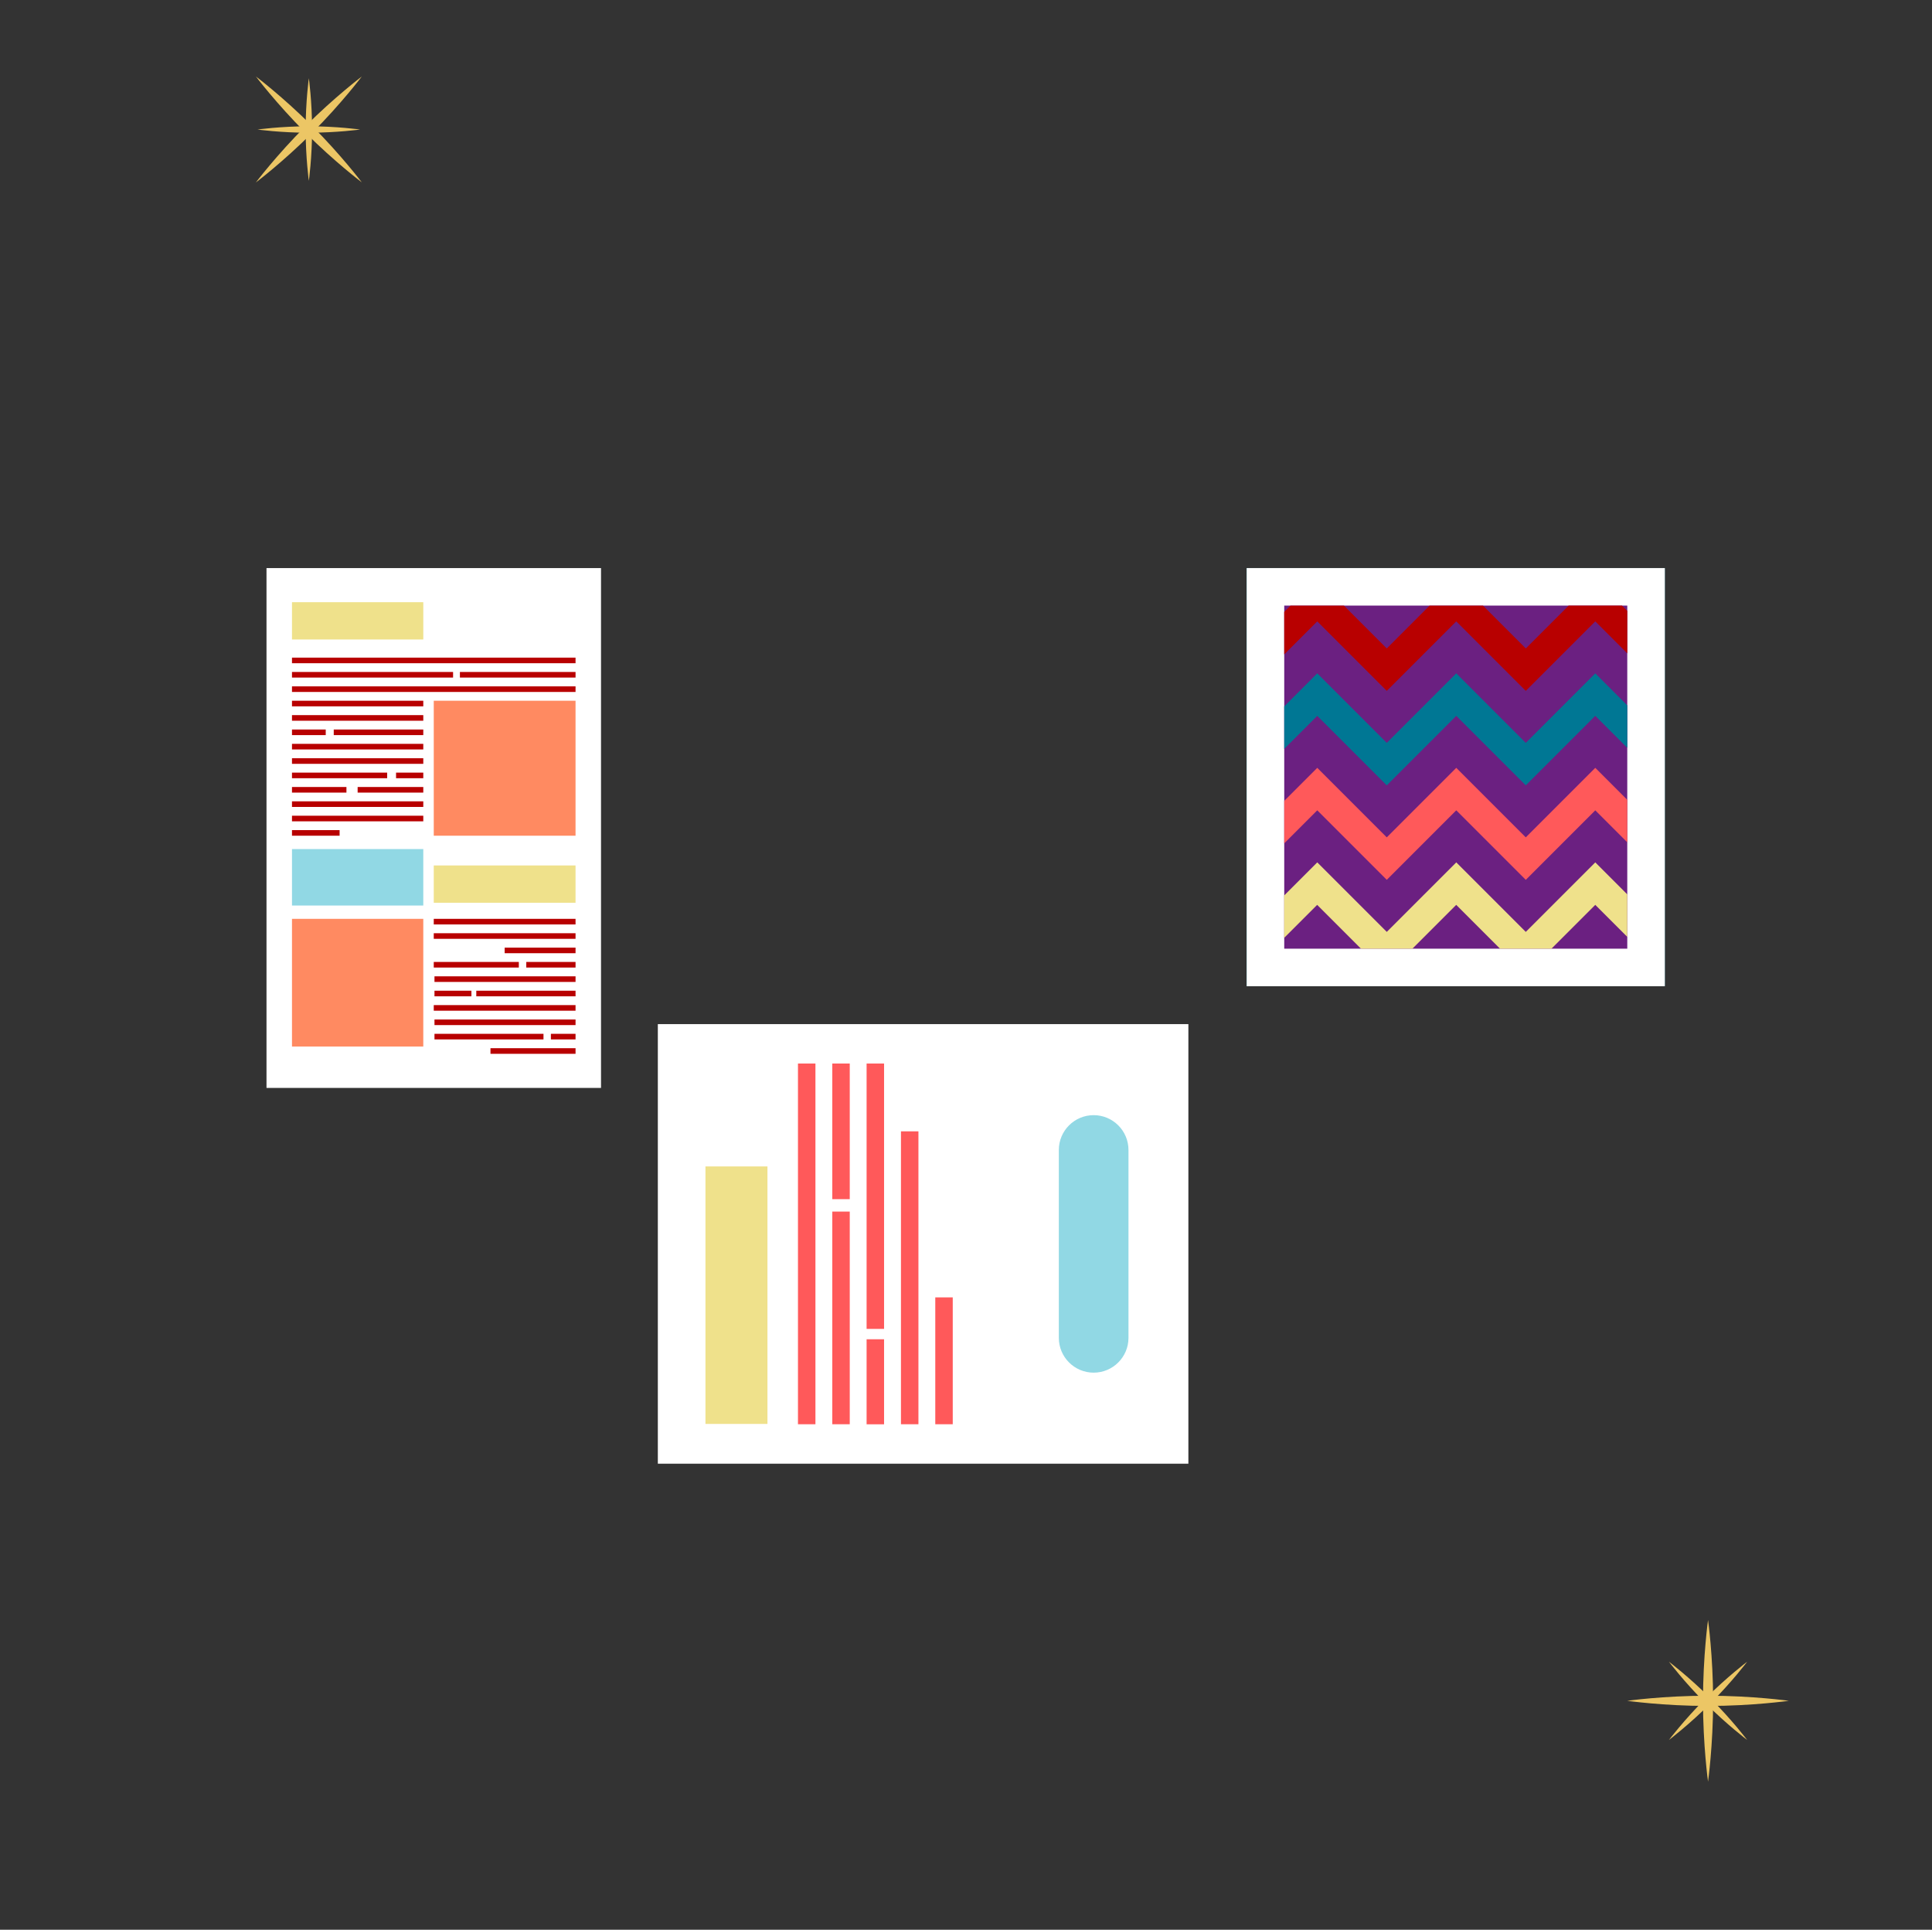 <?xml version="1.0" encoding="UTF-8"?>
<svg id="Layer_1" data-name="Layer 1" xmlns="http://www.w3.org/2000/svg" viewBox="0 0 376.1 375.6"><rect x="0" y="0" width="376.1" height="375.6" fill="#333333" stroke="none"/>
  <defs>
    <style>
      .cls-1 {
        fill: #007794;
      }

      .cls-1, .cls-2, .cls-3, .cls-4, .cls-5, .cls-6 {
        fill-rule: evenodd;
      }

      .cls-1, .cls-2, .cls-3, .cls-4, .cls-5, .cls-6, .cls-7, .cls-8, .cls-9, .cls-10, .cls-11, .cls-12, .cls-13, .cls-14, .cls-15 {
        stroke-width: 0px;
      }

      .cls-2, .cls-11 {
        fill: #fff;
      }

      .cls-3, .cls-12 {
        fill: #efe18b;
      }

      .cls-4 {
        fill: #ff595a;
      }

      .cls-5, .cls-8 {
        fill: #b80000;
      }

      .cls-6, .cls-9 {
        fill: #91d8e4;
      }

      .cls-7 {
        fill: #d46b2c;
      }

      .cls-10 {
        fill: #ff8a61;
      }

      .cls-13 {
        fill: #ecc665;
      }

      .cls-14 {
        fill: #65edff;
      }

      .cls-15 {
        fill: #6b2081;
      }
    </style>
  </defs>
  <path class="cls-7" d="m208.71,234.71c.08-.18.17-.34.33-.51l.51.93c-.31-.08-.6-.22-.84-.42Z"/>
  <path class="cls-7" d="m211.57,234.19c.16.18.25.34.33.51-.22.18-.51.32-.83.4l.5-.92h0Z"/>
  <g id="porto2">
    <g>
      <path class="cls-2" d="m51.88,110.57v101.18h65.12v-101.18H51.88Z"/>
      <g>
        <g>
          <rect class="cls-12" x="56.84" y="117.21" width="25.56" height="7.26"/>
          <g>
            <rect class="cls-8" x="56.84" y="128" width="55.2" height="1.09"/>
            <rect class="cls-8" x="56.84" y="130.79" width="31.36" height="1.09"/>
            <rect class="cls-8" x="89.53" y="130.79" width="22.51" height="1.09"/>
            <rect class="cls-8" x="56.84" y="133.59" width="55.2" height="1.09"/>
            <rect class="cls-8" x="56.84" y="136.39" width="25.56" height="1.09"/>
            <rect class="cls-8" x="56.84" y="139.19" width="25.56" height="1.09"/>
            <rect class="cls-8" x="56.84" y="141.99" width="6.57" height="1.09"/>
            <rect class="cls-8" x="64.97" y="141.99" width="17.43" height="1.09"/>
            <rect class="cls-8" x="56.84" y="144.78" width="25.56" height="1.09"/>
            <rect class="cls-8" x="56.84" y="147.58" width="25.56" height="1.09"/>
            <rect class="cls-8" x="56.84" y="150.38" width="18.53" height="1.09"/>
            <rect class="cls-8" x="56.84" y="153.18" width="10.6" height="1.09"/>
            <rect class="cls-8" x="77.1" y="150.38" width="5.3" height="1.09"/>
            <rect class="cls-8" x="69.62" y="153.18" width="12.78" height="1.09"/>
            <rect class="cls-8" x="56.84" y="155.97" width="25.56" height="1.09"/>
            <rect class="cls-8" x="56.84" y="158.77" width="25.56" height="1.09"/>
            <rect class="cls-8" x="56.84" y="161.57" width="9.27" height="1.09"/>
          </g>
          <rect class="cls-10" x="84.44" y="136.39" width="27.6" height="26.27"/>
        </g>
        <g>
          <rect class="cls-12" x="84.44" y="168.45" width="27.6" height="7.26"/>
          <rect class="cls-10" x="56.84" y="178.84" width="25.56" height="24.85"/>
          <g>
            <rect class="cls-8" x="84.44" y="178.84" width="27.6" height="1.09"/>
            <rect class="cls-8" x="98.24" y="184.44" width="13.8" height="1.09"/>
            <rect class="cls-8" x="84.44" y="187.23" width="16.56" height="1.09"/>
            <rect class="cls-8" x="84.58" y="190.03" width="27.46" height="1.09"/>
            <rect class="cls-8" x="92.72" y="192.83" width="19.32" height="1.09"/>
            <rect class="cls-8" x="84.44" y="195.63" width="27.6" height="1.09"/>
            <rect class="cls-8" x="84.58" y="198.43" width="27.46" height="1.09"/>
            <rect class="cls-8" x="107.24" y="201.22" width="4.8" height="1.09"/>
            <rect class="cls-8" x="84.58" y="201.22" width="21.22" height="1.09"/>
            <rect class="cls-8" x="95.48" y="204.02" width="16.56" height="1.09"/>
            <rect class="cls-8" x="84.58" y="192.83" width="7.19" height="1.09"/>
            <rect class="cls-8" x="102.45" y="187.23" width="9.59" height="1.09"/>
            <rect class="cls-8" x="84.44" y="181.64" width="27.6" height="1.09"/>
          </g>
        </g>
        <rect class="cls-9" x="56.84" y="165.26" width="25.56" height="10.99"/>
      </g>
    </g>
  </g>
  <g id="porto3">
    <g>
      <path class="cls-2" d="m128.06,199.33v85.56h103.28v-85.56h-103.28Z"/>
      <g>
        <path class="cls-3" d="m137.33,227.03v50.12h12.07v-50.12h-12.07Z"/>
        <path class="cls-6" d="m212.9,217.05c-3.74,0-6.78,3.04-6.78,6.78v36.56c0,3.74,3.04,6.78,6.78,6.78s6.78-3.04,6.78-6.78v-36.56c0-3.74-3.04-6.78-6.78-6.78Z"/>
        <g>
          <path class="cls-4" d="m155.34,207v70.21h3.4v-70.21h-3.4Z"/>
          <path class="cls-4" d="m168.7,260.67v16.55h3.4v-16.55h-3.4Z"/>
          <path class="cls-4" d="m168.7,207v51.65h3.4v-51.65h-3.4Z"/>
          <path class="cls-4" d="m175.39,220.2v57.01h3.4v-57.01h-3.4Z"/>
          <path class="cls-4" d="m182.07,252.52v24.69h3.4v-24.69h-3.4Z"/>
          <path class="cls-4" d="m162.02,235.82v41.39h3.4v-41.39h-3.4Z"/>
          <path class="cls-4" d="m162.02,207v26.4h3.4v-26.4h-3.4Z"/>
        </g>
      </g>
    </g>
  </g>
  <g>
    <rect class="cls-14" x="242.7" y="110.57" width="81.38" height="81.38"/>
    <rect class="cls-11" x="242.7" y="110.57" width="81.38" height="81.38"/>
    <rect class="cls-15" x="250" y="117.87" width="66.78" height="66.78"/>
    <path class="cls-3" d="m250,174.28l6.43-6.43,13.53,13.53,13.53-13.53,13.53,13.53,13.53-13.53,6.23,6.23v8.27l-6.23-6.23-8.53,8.53h-10.01l-8.53-8.53-8.53,8.53h-10.01l-8.53-8.53-6.43,6.43v-8.27h0Z"/>
    <path class="cls-4" d="m250,155.88l6.43-6.43,13.53,13.53,13.53-13.53,13.53,13.53,13.53-13.53,6.23,6.23v8.27l-6.23-6.23-13.53,13.53-13.53-13.53-13.53,13.53-13.53-13.53-6.43,6.43v-8.27Z"/>
    <path class="cls-1" d="m250,137.49l6.43-6.43,13.53,13.53,13.53-13.53,13.53,13.53,13.53-13.53,6.23,6.23v8.27l-6.23-6.23-13.53,13.53-13.53-13.53-13.53,13.53-13.53-13.53-6.43,6.43v-8.27h0Z"/>
    <path class="cls-5" d="m305.34,117.87h10.41l1.03,1.03v8.27l-6.23-6.23-13.53,13.53-13.53-13.53-13.53,13.53-13.53-13.53-6.43,6.43v-8.27l1.22-1.22h10.41l8.33,8.33,8.33-8.33h10.41l8.33,8.33,8.33-8.33h0Z"/>
  </g>
  <g>
    <path class="cls-13" d="m60.77,24.55c-5.69-5.69-10.95-9.66-10.95-9.66,0,0,3.97,5.26,9.66,10.95,5.69,5.69,10.95,9.65,10.95,9.65,0,0-3.96-5.25-9.65-10.95Z"/>
    <path class="cls-13" d="m60.77,25.85c5.69-5.69,9.65-10.95,9.65-10.95,0,0-5.26,3.97-10.95,9.66-5.69,5.7-9.66,10.95-9.66,10.95,0,0,5.26-3.96,10.95-9.65Z"/>
    <path class="cls-13" d="m60.75,25.21c0-5.51-.63-9.98-.63-9.98,0,0-.62,4.47-.62,9.98s.62,9.98.62,9.98c0,0,.63-4.46.63-9.98Z"/>
    <path class="cls-13" d="m60.12,25.83c5.52,0,9.98-.62,9.98-.62,0,0-4.46-.63-9.98-.63s-9.98.63-9.98.63c0,0,4.47.63,9.98.62Z"/>
  </g>
  <g>
    <path class="cls-13" d="m331.52,331.04c0,8.69.98,15.73.98,15.73,0,0,.99-7.04.99-15.73s-.99-15.73-.99-15.73c0,0-.98,7.04-.98,15.73Z"/>
    <path class="cls-13" d="m332.5,330.05c-8.68,0-15.73.99-15.73.99,0,0,7.04,1,15.73,1s15.73-1,15.73-1c0,0-7.04-.99-15.73-.99Z"/>
    <path class="cls-13" d="m332.03,330.57c-4.2,4.2-7.14,8.09-7.14,8.09,0,0,3.88-2.93,8.09-7.13,4.21-4.2,7.14-8.1,7.14-8.1,0,0-3.89,2.93-8.09,7.14Z"/>
    <path class="cls-13" d="m332.98,330.57c-4.21-4.21-8.09-7.14-8.09-7.14,0,0,2.93,3.89,7.14,8.1,4.2,4.2,8.09,7.13,8.09,7.13,0,0-2.93-3.89-7.14-8.09Z"/>
  </g>
</svg>